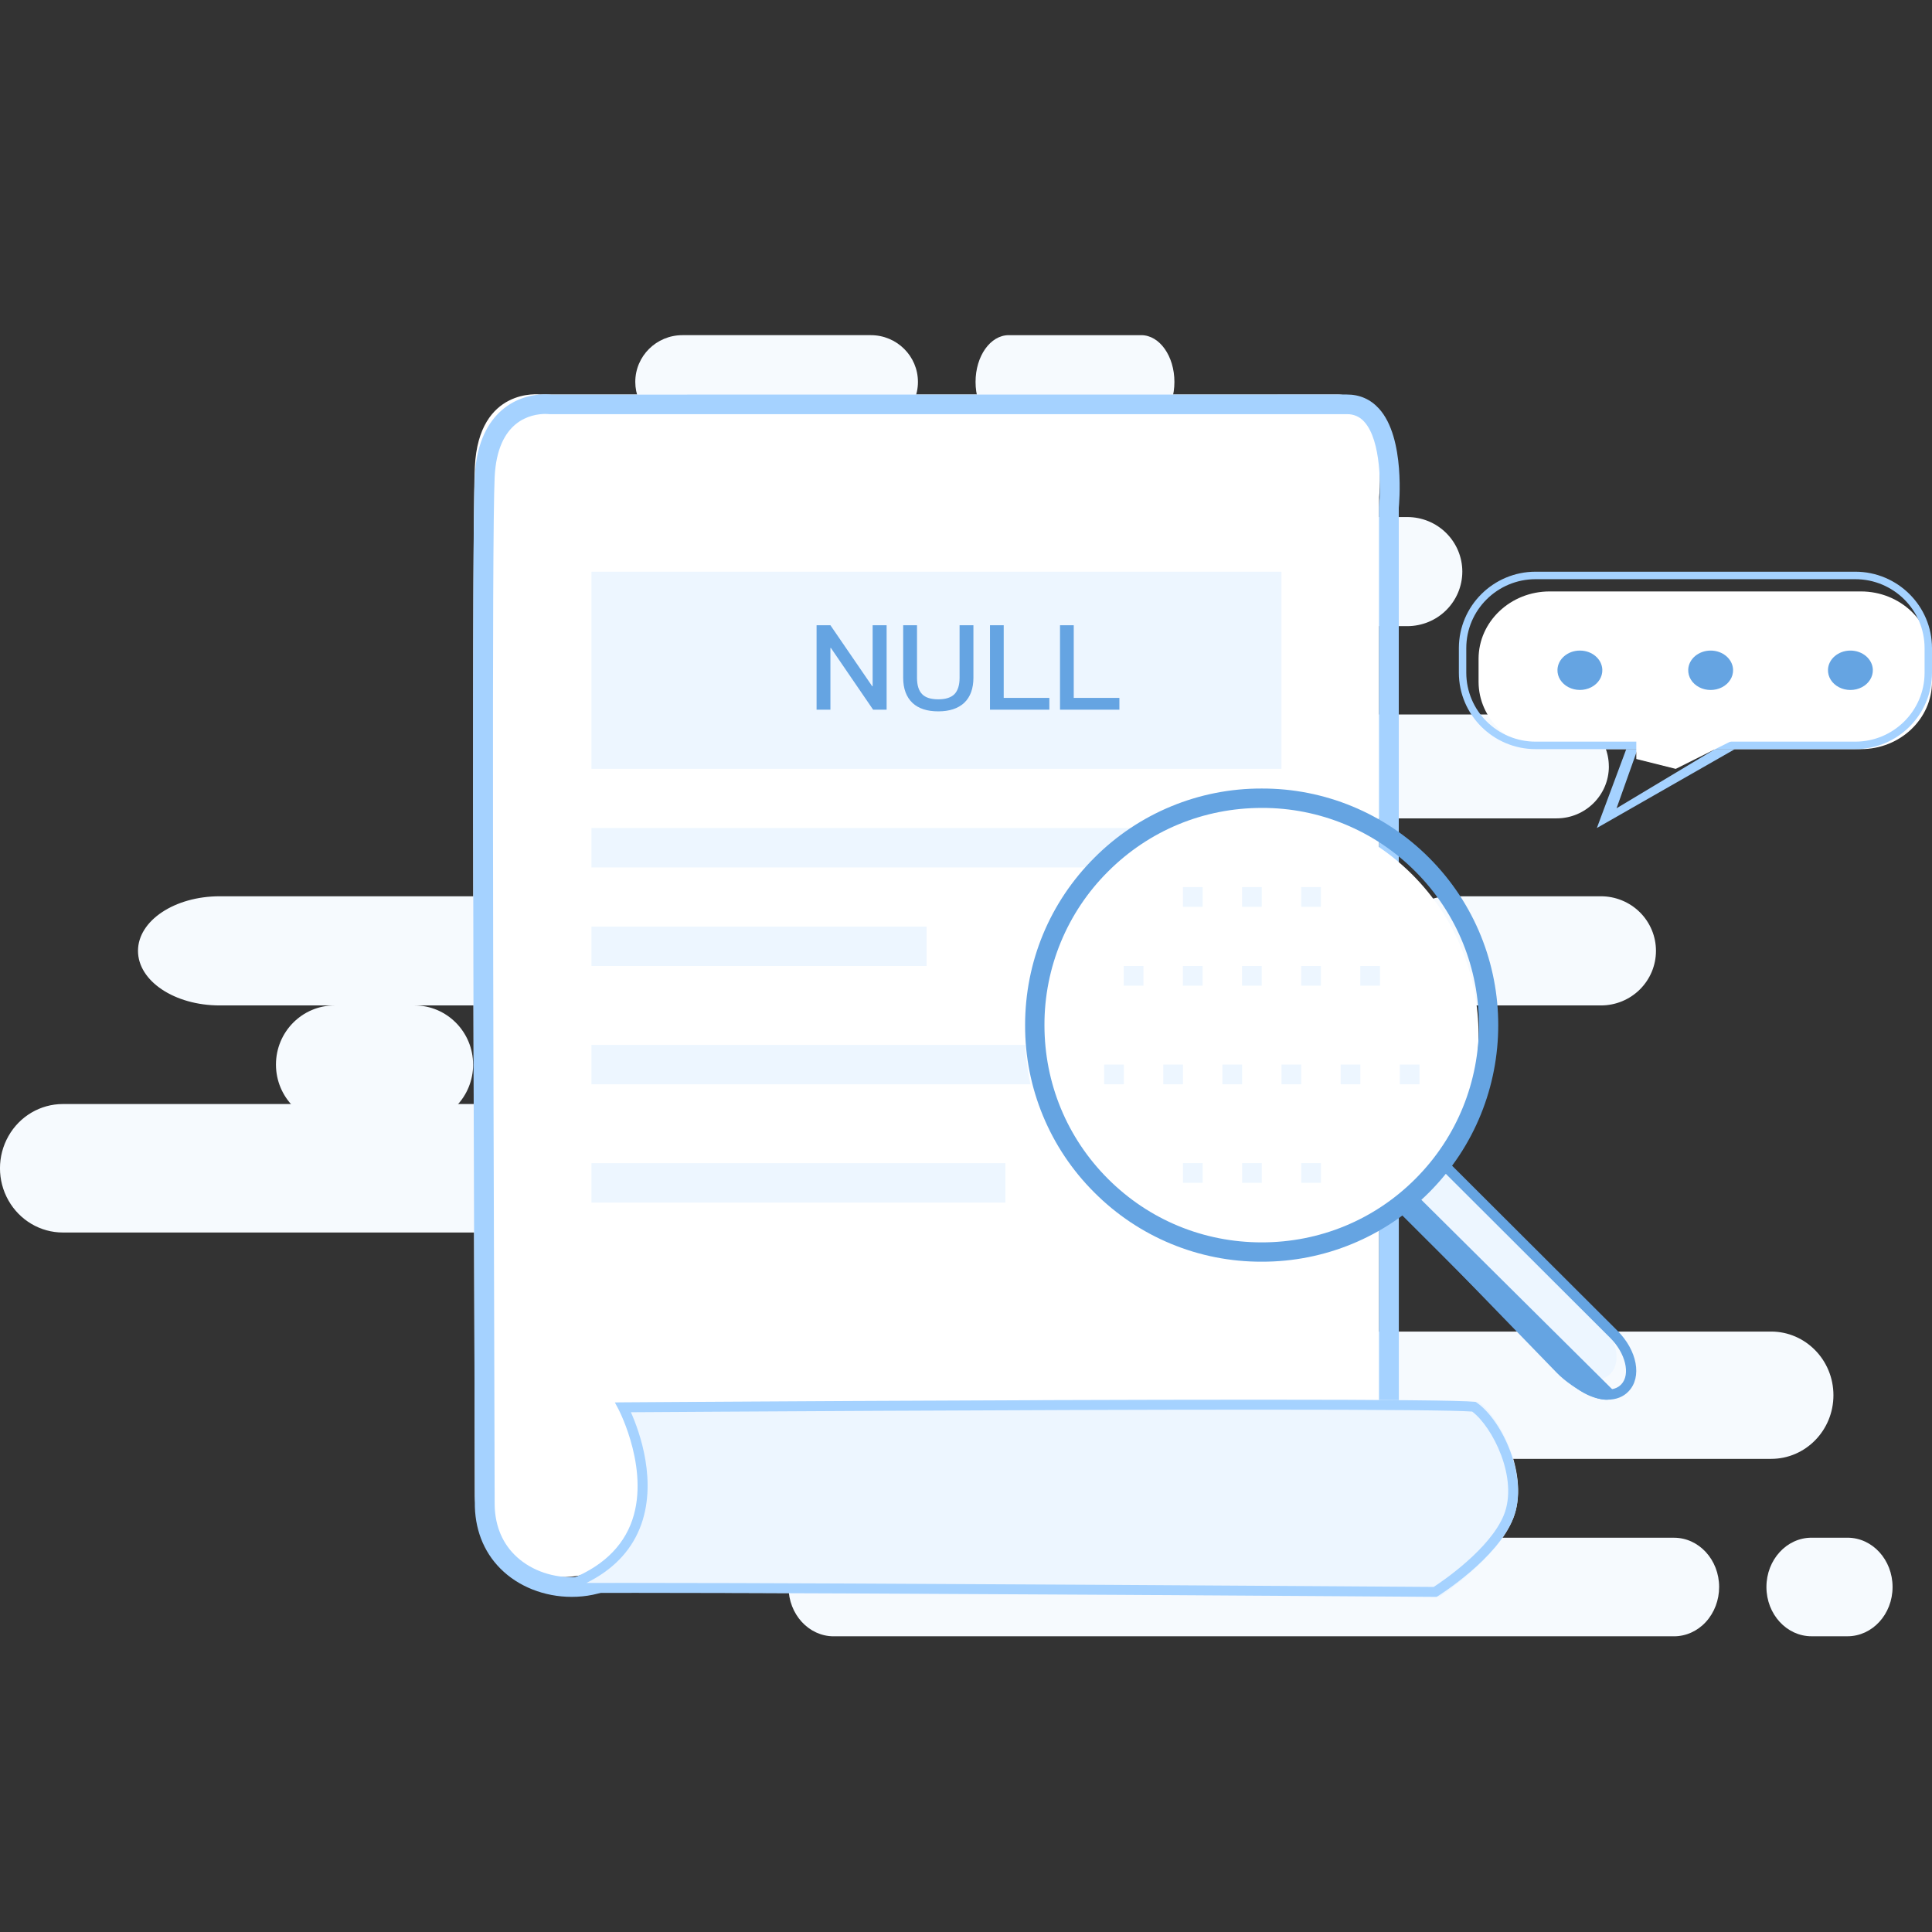 <svg height="56" viewBox="0 0 56 56" width="56" xmlns="http://www.w3.org/2000/svg"><rect x="0" y="0" width="56" height="56" fill="#333333" stroke="none"/><g fill="none" fill-rule="evenodd"><path d="m0 0h56v56h-56z" fill="#000" fill-rule="nonzero" opacity="0"/><path d="m26.607 11.07c0 .748-.612 1.354-1.365 1.354h-5.462c-.362 0-.71-.142-.966-.396-.256-.254-.4-.599-.4-.958 0-.748.612-1.355 1.366-1.355h5.462c.753-0 1.365.607 1.365 1.355zm7.434 0c0 .748-.43 1.354-.961 1.354h-3.842c-.532 0-.961-.606-.961-1.354 0-.748.43-1.355.961-1.355h3.842c.531-0.0.961.607.961 1.355zm8.345 5.497c0 .42-.168.822-.467 1.119s-.704.463-1.127.463h-15.779c-.88 0-1.593-.708-1.593-1.581 0-.873.713-1.581 1.593-1.581h15.779c.423-0.0.828.166 1.127.463.299.297.467.699.467 1.118zm4.248 5.647c0 .832-.679 1.507-1.518 1.507h-23.82c-.838 0-1.518-.674-1.518-1.506 0-.832.679-1.506 1.518-1.506h23.819c.838 0 1.518.674 1.518 1.506zm1.365 5.347c0 .42-.168.822-.467 1.119-.299.297-.704.463-1.127.463h-4.401c-.88 0-1.594-.708-1.594-1.582 0-.874.713-1.582 1.594-1.582h4.401c.422 0 .828.167 1.127.463.299.297.467.699.467 1.118zm-8.8 0c0 .874-1.06 1.582-2.37 1.582h-30.461c-1.308 0-2.368-.707-2.368-1.582 0-.874 1.06-1.582 2.368-1.582h30.461c1.31 0 2.37.708 2.37 1.582z" fill="#f6fafe"/><path d="m13.714 30.856c0 .455-.179.891-.498 1.213-.319.322-.751.502-1.202.502h-2.316c-.938 0-1.699-.767-1.699-1.714 0-.947.76-1.714 1.699-1.714h2.316c.938-0 1.699.767 1.699 1.714z" fill="#f6fafe"/><path d="m29.76 33.862c0 .494-.192.968-.534 1.317-.342.349-.805.546-1.289.546h-26.115c-.651-0-1.252-.355-1.578-.931-.326-.576-.326-1.286 0-1.862.325-.576.927-.931 1.578-.931h26.115c.483-0.0.947.196 1.288.545.342.349.534.823.534 1.316zm23.383 6.579c-0 1.019-.808 1.845-1.806 1.845h-21.745c-.979-.026-1.759-.845-1.759-1.845 0-1.001.78-1.819 1.759-1.845h21.745c.997.001 1.806.826 1.806 1.845z" fill="#f6fafe"/><path d="m35.429 43.714c0.0.379-.143.743-.397 1.01-.255.268-.6.418-.96.418h-1.858c-.749 0-1.357-.639-1.357-1.429 0-.789.607-1.429 1.357-1.429h1.858c.749 0 1.356.64 1.357 1.429z" fill="#e3edf1" fill-rule="nonzero"/><path d="m49.83 46c0 .379-.138.743-.383 1.011-.245.268-.578.418-.925.418h-24.359c-.722 0-1.307-.64-1.307-1.428 0-.789.585-1.429 1.307-1.429h24.359c.722 0 1.308.639 1.308 1.429zm5.027 0c0 .789-.585 1.428-1.306 1.428h-1.043c-.722 0-1.307-.64-1.307-1.428 0-.789.585-1.429 1.307-1.429h1.043c.721 0 1.306.639 1.306 1.429z" fill="#f6fafe"/><path d="m38.752 11.434h-23.1s-1.776-.22-1.888 2.093c-.111 2.312 0 26.567 0 29.721-.037 2.575 3.182 3.137 4.331 1.67 1.555-1.872.555-4.075.223-4.186-.334-.111 21.657 0 21.657 0v-26.324c-0 0 .307-2.98-1.223-2.974z" fill="#fff" fill-rule="nonzero"/><path d="m16.572 46.286c-.796 0-1.551-.299-2.07-.822-.494-.497-.75-1.166-.739-1.933 0-.705-.006-2.482-.013-4.838-.025-8.071-.073-23.094.013-24.894.084-1.748 1.116-2.37 2.053-2.37.099 0 .158.008.158.008l23.062-.002c.375 0 .687.137.934.408.773.849.582 2.797.574 2.879l.002 26.583-.289-.001c-.001 0-9.772-.049-16.188-.049-2.909 0-4.28.011-4.911.022.11.225.18.452.202.528.172.596.442 2.136-.758 3.581-.446.57-1.188.9-2.031.9zm-.755-34.288c-.418 0-1.399.179-1.479 1.828-.086 1.785-.038 16.799-.013 24.865.007 2.356.013 4.135.013 4.844-.009.616.189 1.142.573 1.528.413.415 1.018.653 1.661.653.664 0 1.241-.25 1.582-.686.762-.917.836-1.871.765-2.509-.078-.697-.347-1.176-.441-1.248-.101-.028-.184-.163-.161-.301.018-.112.029-.18.377-.221v-.001l.001.001c.543-.064 1.903-.064 5.374-.064 5.765 0 14.241.04 15.902.048v-26.041c.052-.521.073-1.92-.427-2.469-.126-.145-.311-.226-.504-.22h-23.101c-.04-.002-.073-.006-.122-.006z" fill="#a5d2ff" fill-rule="nonzero"/><path d="m17.143 16.571h20v5.714h-20zm0 7.429h18.857v1.143h-18.857zm0 2.857h9.714v1.143h-9.714zm0 3.429h16.571v1.143h-16.571zm0 3.429h12v1.143h-12zm29.23 4.605c.493.49.632 1.158.311 1.493-.319.335-.98.208-1.472-.282l-4.73-4.707c-.492-.49-.631-1.159-.31-1.493.319-.335.98-.209 1.471.282z" fill="#edf6ff"/><g fill-rule="nonzero"><path d="m46.599 40.571c-.377 0-.801-.199-1.135-.533l-4.917-4.907c-.577-.576-.719-1.35-.324-1.762.376-.396 1.188-.259 1.74.293l4.916 4.906c.577.575.722 1.349.326 1.761-.149.158-.359.241-.607.241zm-5.77-7.148c-.114 0-.275.025-.392.149-.275.286-.128.905.319 1.352l4.917 4.907c.28.279.626.446.926.446.115 0 .276-.025.393-.149.275-.287.127-.906-.321-1.351l-4.917-4.907c-.279-.279-.625-.446-.926-.446z" fill="#65a4e2"/><path d="m40.14 33.726c-.374.113.139-.22-.046.244-.068.4.094.733.392 1.039l4.632 4.776c.477.494 1.43.994 1.664.697.024-.031.051-.059.074-.089z" fill="#65a4e2"/><path d="m40.935 25.35c-2.562-2.562-6.733-2.562-9.297.001-2.565 2.562-2.566 6.735-.002 9.298 2.564 2.562 6.736 2.562 9.298 0 2.563-2.564 2.563-6.737 0-9.3" fill="#fff"/><path d="m36.572 36.571c-1.82.006-3.567-.716-4.852-2.006-1.29-1.284-2.013-3.031-2.007-4.852 0-1.835.714-3.558 2.008-4.851 1.284-1.29 3.031-2.012 4.851-2.006 1.819-.006 3.565.716 4.849 2.005 2.675 2.675 2.675 7.028 0 9.704-1.284 1.289-3.03 2.011-4.85 2.006zm.001-13.153c-1.685 0-3.267.655-4.455 1.843-1.185 1.179-1.849 2.783-1.844 4.454 0 1.685.654 3.267 1.842 4.455 1.188 1.188 2.77 1.841 4.455 1.841 1.685 0 3.267-.653 4.454-1.841 2.457-2.457 2.457-6.454 0-8.91-1.178-1.184-2.782-1.848-4.453-1.842z" fill="#65a4e2"/></g><path d="m40 28.571h-.571v-.571h.571zm-1.714 0h-.571v-.571h.571zm-1.714 0h-.571v-.571h.571zm-1.714 0h-.571v-.571h.571zm-1.714 0h-.571v-.571h.571zm5.143-2.286h-.571v-.571h.571zm-1.714 0h-.571v-.571h.571zm-1.714 0h-.571v-.571h.571zm6.286 5.143h-.571v-.571h.571zm-1.714 0h-.571v-.571h.571zm-1.714 0h-.571v-.571h.571zm-1.714 0h-.571v-.571h.571zm-1.714 0h-.571v-.571h.571zm-1.714 0h-.571v-.571h.571zm5.714 2.857h-.571v-.571h.571zm-1.714 0h-.571v-.571h.571zm-1.714 0h-.571v-.571h.571zm-16.922 6.366s2.134 4.203-1.841 5.518c0 0-.213-.024 0 0 4.453-.042 25.623.116 25.623.116s1.683-1.097 2.146-2.289c.461-1.191-.337-2.873-1.01-3.363-1.471-.15-24.918.018-24.918.018z" fill="#edf6ff"/><g fill-rule="nonzero"><path d="m41.639 46.286h-.042c-.163-.001-16.369-.116-23.164-.116-.908 0-1.654.002-2.173.006l-.008.003-.233-.025-.018-.139.007-.137h.136l.015.002v-.001l.064.007c1.042-.337 1.732-.905 2.052-1.688.612-1.5-.333-3.32-.342-3.338l-.111-.21.236-.002c.111-.001 11.176-.076 18.422-.076 3.746 0 5.852.02 6.258.06l.037.004.031.021c.74.516 1.525 2.194 1.051 3.366-.471 1.162-2.111 2.198-2.181 2.242zm-23.206-.404c6.624 0 22.191.11 23.124.116.238-.155 1.632-1.096 2.033-2.084.429-1.064-.328-2.556-.918-2.999-.479-.037-2.561-.055-6.192-.055-6.67 0-16.576.064-18.193.074.243.545.796 2.042.255 3.371-.275.677-.794 1.206-1.545 1.578.409-.002.894-.002 1.437-.002z" fill="#a5d2ff"/><path d="m56 19.76c0 1.079-.924 1.954-2.061 1.954h-9.021c-1.138 0-2.061-.875-2.061-1.954v-.662c0-1.079.923-1.955 2.061-1.955h9.021c1.137 0 2.061.875 2.061 1.955z" fill="#fff"/><path d="m53.776 21.714h-9.266c-1.226 0-2.224-.993-2.224-2.215v-.713c0-1.221.998-2.215 2.224-2.215h9.266c1.226 0 2.224.993 2.224 2.215v.713c-.001 1.221-.999 2.215-2.224 2.215zm-9.266-4.926c-1.108 0-2.009.896-2.009 1.998v.713c0 1.101.901 1.998 2.009 1.998h9.266c1.108 0 2.009-.896 2.009-1.998v-.713c0-1.101-.901-1.998-2.009-1.998z" fill="#a5d2ff"/><path d="m46.286 24 .852-2.286h3.148zm1.18-2.286-.609 1.714 2.857-1.714z" fill="#a5d2ff"/><path d="m47.429 22v-1.143l1.056.286.789.172.262.132.75-.018-1.714.857z" fill="#fff"/><g fill="#65a4e2"><path d="m45.794 18.857c-.352-0-.639.245-.65.553-.008.208.115.403.319.509.204.106.458.106.662 0.0.204-.106.327-.301.319-.509-.011-.308-.298-.553-.65-.553zm7.842 0c-.352-0-.64.245-.651.553-.008.208.114.404.318.51.204.106.459.106.663 0.0.204-.106.327-.302.319-.51-.011-.308-.299-.553-.65-.553zm-4.051 0c-.352-0-.64.245-.651.553-.008.208.114.404.318.51s.459.106.663 0c.204-.106.327-.302.319-.51-.011-.308-.299-.553-.65-.553z"/><path d="m24.07 20.571v-1.79h.014l1.224 1.79h.391v-2.448h-.405v1.766h-.014l-1.21-1.766h-.401v2.448zm3.127.048c.322 0 .573-.082.751-.247.178-.169.267-.413.267-.73v-1.519h-.401v1.526c0 .208-.049.365-.147.47-.101.101-.257.151-.47.151-.217 0-.374-.05-.47-.151-.098-.101-.147-.257-.147-.47v-1.526h-.401v1.519c0 .318.09.562.271.734.174.162.423.243.747.243zm3.219-.048v-.343h-1.323v-2.105h-.398v2.448zm2.03 0v-.343h-1.323v-2.105h-.398v2.448z"/></g></g></g></svg>